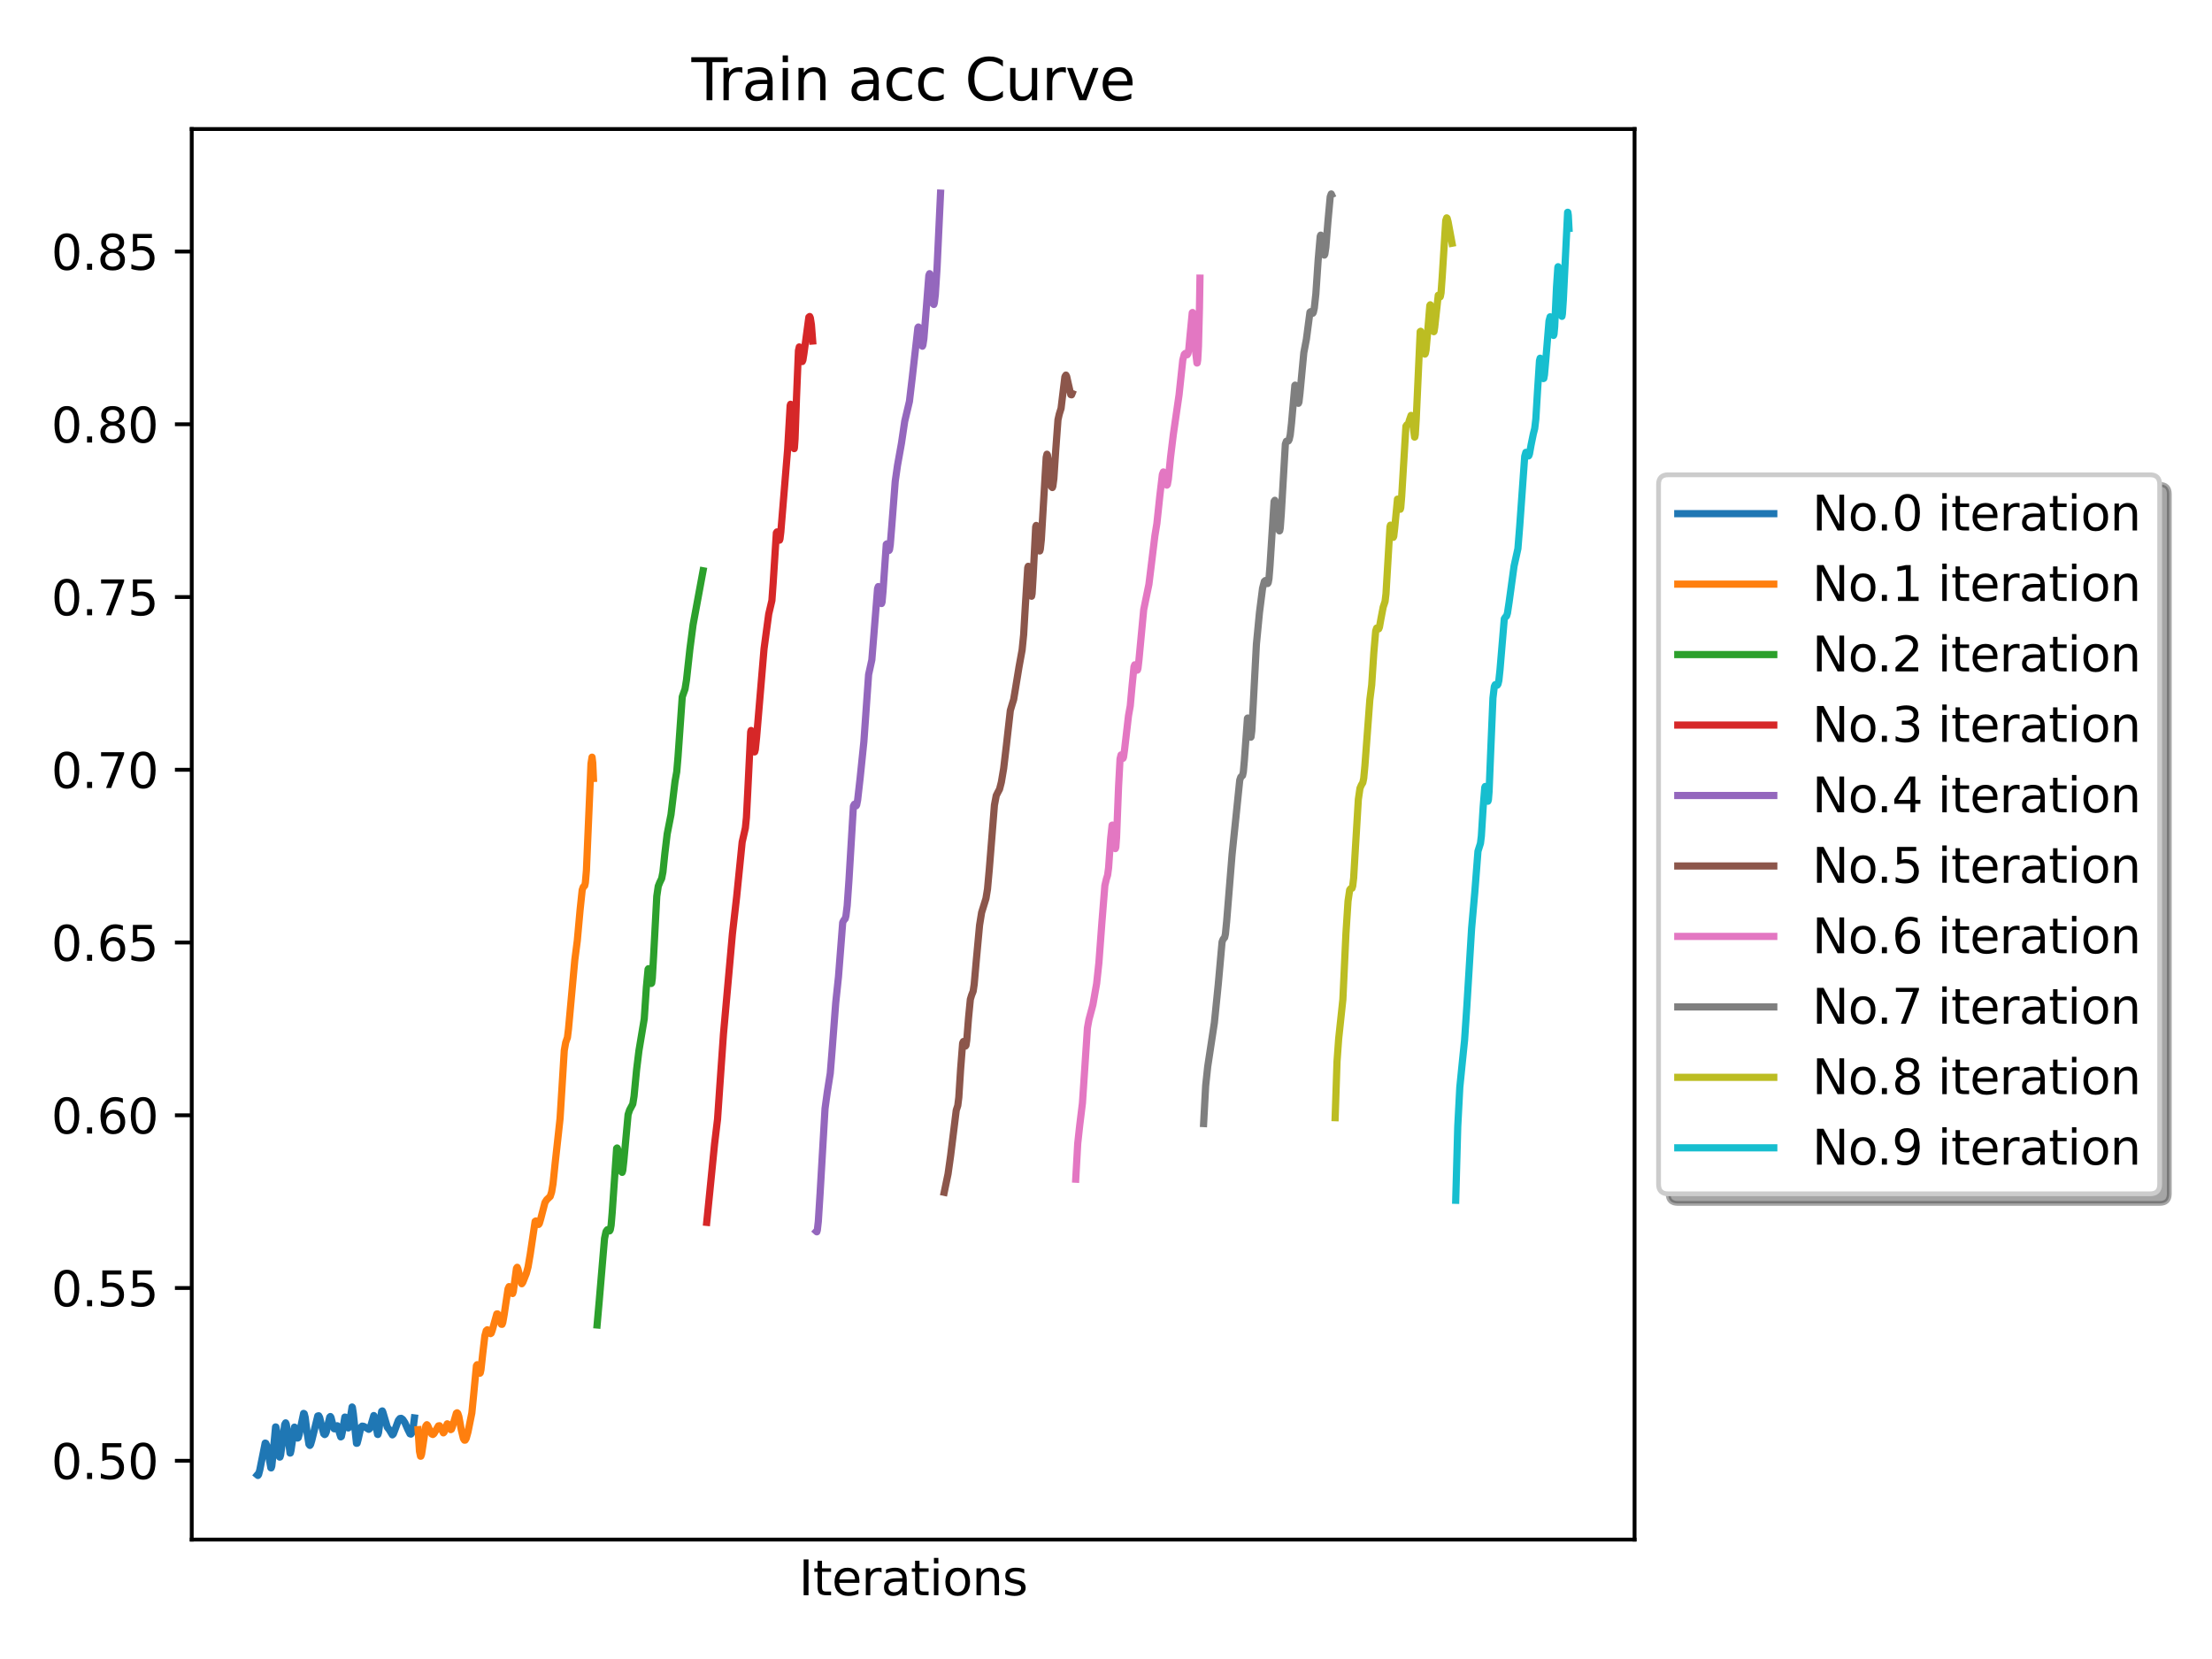 <?xml version="1.0" encoding="utf-8" standalone="no"?>
<!DOCTYPE svg PUBLIC "-//W3C//DTD SVG 1.1//EN"
        "http://www.w3.org/Graphics/SVG/1.1/DTD/svg11.dtd">
<svg xmlns:xlink="http://www.w3.org/1999/xlink" width="460.8pt" height="345.6pt" viewBox="0 0 460.8 345.6"
     xmlns="http://www.w3.org/2000/svg" version="1.1">
    <defs>
        <style type="text/css">*{stroke-linejoin: round; stroke-linecap: butt}</style>
    </defs>
    <g id="figure_1">
        <g id="patch_1">
            <path d="M 0 345.6
L 460.8 345.6 
L 460.8 0 
L 0 0 
z
" style="fill: #ffffff"/>
        </g>
        <g id="axes_1">
            <g id="patch_2">
                <path d="M 39.94 320.72
L 340.51 320.72 
L 340.51 26.88 
L 39.94 26.88 
z
" style="fill: #ffffff"/>
            </g>
            <g id="matplotlib.axis_1">
                <g id="text_1">
                    <!-- Iterations -->
                    <g transform="translate(166.412 332.318)scale(0.1 -0.1)">
                        <defs>
                            <path id="DejaVuSans-49" d="M 628 4666
L 1259 4666 
L 1259 0 
L 628 0 
L 628 4666 
z
" transform="scale(0.016)"/>
                            <path id="DejaVuSans-74" d="M 1172 4494
L 1172 3500 
L 2356 3500 
L 2356 3053 
L 1172 3053 
L 1172 1153 
Q 1172 725 1289 603 
Q 1406 481 1766 481 
L 2356 481 
L 2356 0 
L 1766 0 
Q 1100 0 847 248 
Q 594 497 594 1153 
L 594 3053 
L 172 3053 
L 172 3500 
L 594 3500 
L 594 4494 
L 1172 4494 
z
" transform="scale(0.016)"/>
                            <path id="DejaVuSans-65" d="M 3597 1894
L 3597 1613 
L 953 1613 
Q 991 1019 1311 708 
Q 1631 397 2203 397 
Q 2534 397 2845 478 
Q 3156 559 3463 722 
L 3463 178 
Q 3153 47 2828 -22 
Q 2503 -91 2169 -91 
Q 1331 -91 842 396 
Q 353 884 353 1716 
Q 353 2575 817 3079 
Q 1281 3584 2069 3584 
Q 2775 3584 3186 3129 
Q 3597 2675 3597 1894 
z
M 3022 2063 
Q 3016 2534 2758 2815 
Q 2500 3097 2075 3097 
Q 1594 3097 1305 2825 
Q 1016 2553 972 2059 
L 3022 2063 
z
" transform="scale(0.016)"/>
                            <path id="DejaVuSans-72" d="M 2631 2963
Q 2534 3019 2420 3045 
Q 2306 3072 2169 3072 
Q 1681 3072 1420 2755 
Q 1159 2438 1159 1844 
L 1159 0 
L 581 0 
L 581 3500 
L 1159 3500 
L 1159 2956 
Q 1341 3275 1631 3429 
Q 1922 3584 2338 3584 
Q 2397 3584 2469 3576 
Q 2541 3569 2628 3553 
L 2631 2963 
z
" transform="scale(0.016)"/>
                            <path id="DejaVuSans-61" d="M 2194 1759
Q 1497 1759 1228 1600 
Q 959 1441 959 1056 
Q 959 750 1161 570 
Q 1363 391 1709 391 
Q 2188 391 2477 730 
Q 2766 1069 2766 1631 
L 2766 1759 
L 2194 1759 
z
M 3341 1997 
L 3341 0 
L 2766 0 
L 2766 531 
Q 2569 213 2275 61 
Q 1981 -91 1556 -91 
Q 1019 -91 701 211 
Q 384 513 384 1019 
Q 384 1609 779 1909 
Q 1175 2209 1959 2209 
L 2766 2209 
L 2766 2266 
Q 2766 2663 2505 2880 
Q 2244 3097 1772 3097 
Q 1472 3097 1187 3025 
Q 903 2953 641 2809 
L 641 3341 
Q 956 3463 1253 3523 
Q 1550 3584 1831 3584 
Q 2591 3584 2966 3190 
Q 3341 2797 3341 1997 
z
" transform="scale(0.016)"/>
                            <path id="DejaVuSans-69" d="M 603 3500
L 1178 3500 
L 1178 0 
L 603 0 
L 603 3500 
z
M 603 4863 
L 1178 4863 
L 1178 4134 
L 603 4134 
L 603 4863 
z
" transform="scale(0.016)"/>
                            <path id="DejaVuSans-6f" d="M 1959 3097
Q 1497 3097 1228 2736 
Q 959 2375 959 1747 
Q 959 1119 1226 758 
Q 1494 397 1959 397 
Q 2419 397 2687 759 
Q 2956 1122 2956 1747 
Q 2956 2369 2687 2733 
Q 2419 3097 1959 3097 
z
M 1959 3584 
Q 2709 3584 3137 3096 
Q 3566 2609 3566 1747 
Q 3566 888 3137 398 
Q 2709 -91 1959 -91 
Q 1206 -91 779 398 
Q 353 888 353 1747 
Q 353 2609 779 3096 
Q 1206 3584 1959 3584 
z
" transform="scale(0.016)"/>
                            <path id="DejaVuSans-6e" d="M 3513 2113
L 3513 0 
L 2938 0 
L 2938 2094 
Q 2938 2591 2744 2837 
Q 2550 3084 2163 3084 
Q 1697 3084 1428 2787 
Q 1159 2491 1159 1978 
L 1159 0 
L 581 0 
L 581 3500 
L 1159 3500 
L 1159 2956 
Q 1366 3272 1645 3428 
Q 1925 3584 2291 3584 
Q 2894 3584 3203 3211 
Q 3513 2838 3513 2113 
z
" transform="scale(0.016)"/>
                            <path id="DejaVuSans-73" d="M 2834 3397
L 2834 2853 
Q 2591 2978 2328 3040 
Q 2066 3103 1784 3103 
Q 1356 3103 1142 2972 
Q 928 2841 928 2578 
Q 928 2378 1081 2264 
Q 1234 2150 1697 2047 
L 1894 2003 
Q 2506 1872 2764 1633 
Q 3022 1394 3022 966 
Q 3022 478 2636 193 
Q 2250 -91 1575 -91 
Q 1294 -91 989 -36 
Q 684 19 347 128 
L 347 722 
Q 666 556 975 473 
Q 1284 391 1588 391 
Q 1994 391 2212 530 
Q 2431 669 2431 922 
Q 2431 1156 2273 1281 
Q 2116 1406 1581 1522 
L 1381 1569 
Q 847 1681 609 1914 
Q 372 2147 372 2553 
Q 372 3047 722 3315 
Q 1072 3584 1716 3584 
Q 2034 3584 2315 3537 
Q 2597 3491 2834 3397 
z
" transform="scale(0.016)"/>
                        </defs>
                        <use xlink:href="#DejaVuSans-49"/>
                        <use xlink:href="#DejaVuSans-74" x="29.492"/>
                        <use xlink:href="#DejaVuSans-65" x="68.701"/>
                        <use xlink:href="#DejaVuSans-72" x="130.225"/>
                        <use xlink:href="#DejaVuSans-61" x="171.338"/>
                        <use xlink:href="#DejaVuSans-74" x="232.617"/>
                        <use xlink:href="#DejaVuSans-69" x="271.826"/>
                        <use xlink:href="#DejaVuSans-6f" x="299.609"/>
                        <use xlink:href="#DejaVuSans-6e" x="360.791"/>
                        <use xlink:href="#DejaVuSans-73" x="424.17"/>
                    </g>
                </g>
            </g>
            <g id="matplotlib.axis_2">
                <g id="ytick_1">
                    <g id="line2d_1">
                        <defs>
                            <path id="mf390988393" d="M 0 0
L -3.5 0 
" style="stroke: #000000; stroke-width: 0.8"/>
                        </defs>
                        <g>
                            <use xlink:href="#mf390988393" x="39.94" y="304.303"
                                 style="stroke: #000000; stroke-width: 0.8"/>
                        </g>
                    </g>
                    <g id="text_2">
                        <!-- 0.50 -->
                        <g transform="translate(10.674 308.102)scale(0.1 -0.1)">
                            <defs>
                                <path id="DejaVuSans-30" d="M 2034 4250
Q 1547 4250 1301 3770 
Q 1056 3291 1056 2328 
Q 1056 1369 1301 889 
Q 1547 409 2034 409 
Q 2525 409 2770 889 
Q 3016 1369 3016 2328 
Q 3016 3291 2770 3770 
Q 2525 4250 2034 4250 
z
M 2034 4750 
Q 2819 4750 3233 4129 
Q 3647 3509 3647 2328 
Q 3647 1150 3233 529 
Q 2819 -91 2034 -91 
Q 1250 -91 836 529 
Q 422 1150 422 2328 
Q 422 3509 836 4129 
Q 1250 4750 2034 4750 
z
" transform="scale(0.016)"/>
                                <path id="DejaVuSans-2e" d="M 684 794
L 1344 794 
L 1344 0 
L 684 0 
L 684 794 
z
" transform="scale(0.016)"/>
                                <path id="DejaVuSans-35" d="M 691 4666
L 3169 4666 
L 3169 4134 
L 1269 4134 
L 1269 2991 
Q 1406 3038 1543 3061 
Q 1681 3084 1819 3084 
Q 2600 3084 3056 2656 
Q 3513 2228 3513 1497 
Q 3513 744 3044 326 
Q 2575 -91 1722 -91 
Q 1428 -91 1123 -41 
Q 819 9 494 109 
L 494 744 
Q 775 591 1075 516 
Q 1375 441 1709 441 
Q 2250 441 2565 725 
Q 2881 1009 2881 1497 
Q 2881 1984 2565 2268 
Q 2250 2553 1709 2553 
Q 1456 2553 1204 2497 
Q 953 2441 691 2322 
L 691 4666 
z
" transform="scale(0.016)"/>
                            </defs>
                            <use xlink:href="#DejaVuSans-30"/>
                            <use xlink:href="#DejaVuSans-2e" x="63.623"/>
                            <use xlink:href="#DejaVuSans-35" x="95.41"/>
                            <use xlink:href="#DejaVuSans-30" x="159.033"/>
                        </g>
                    </g>
                </g>
                <g id="ytick_2">
                    <g id="line2d_2">
                        <g>
                            <use xlink:href="#mf390988393" x="39.94" y="268.317"
                                 style="stroke: #000000; stroke-width: 0.8"/>
                        </g>
                    </g>
                    <g id="text_3">
                        <!-- 0.55 -->
                        <g transform="translate(10.674 272.116)scale(0.1 -0.1)">
                            <use xlink:href="#DejaVuSans-30"/>
                            <use xlink:href="#DejaVuSans-2e" x="63.623"/>
                            <use xlink:href="#DejaVuSans-35" x="95.41"/>
                            <use xlink:href="#DejaVuSans-35" x="159.033"/>
                        </g>
                    </g>
                </g>
                <g id="ytick_3">
                    <g id="line2d_3">
                        <g>
                            <use xlink:href="#mf390988393" x="39.94" y="232.331"
                                 style="stroke: #000000; stroke-width: 0.8"/>
                        </g>
                    </g>
                    <g id="text_4">
                        <!-- 0.60 -->
                        <g transform="translate(10.674 236.13)scale(0.1 -0.1)">
                            <defs>
                                <path id="DejaVuSans-36" d="M 2113 2584
Q 1688 2584 1439 2293 
Q 1191 2003 1191 1497 
Q 1191 994 1439 701 
Q 1688 409 2113 409 
Q 2538 409 2786 701 
Q 3034 994 3034 1497 
Q 3034 2003 2786 2293 
Q 2538 2584 2113 2584 
z
M 3366 4563 
L 3366 3988 
Q 3128 4100 2886 4159 
Q 2644 4219 2406 4219 
Q 1781 4219 1451 3797 
Q 1122 3375 1075 2522 
Q 1259 2794 1537 2939 
Q 1816 3084 2150 3084 
Q 2853 3084 3261 2657 
Q 3669 2231 3669 1497 
Q 3669 778 3244 343 
Q 2819 -91 2113 -91 
Q 1303 -91 875 529 
Q 447 1150 447 2328 
Q 447 3434 972 4092 
Q 1497 4750 2381 4750 
Q 2619 4750 2861 4703 
Q 3103 4656 3366 4563 
z
" transform="scale(0.016)"/>
                            </defs>
                            <use xlink:href="#DejaVuSans-30"/>
                            <use xlink:href="#DejaVuSans-2e" x="63.623"/>
                            <use xlink:href="#DejaVuSans-36" x="95.41"/>
                            <use xlink:href="#DejaVuSans-30" x="159.033"/>
                        </g>
                    </g>
                </g>
                <g id="ytick_4">
                    <g id="line2d_4">
                        <g>
                            <use xlink:href="#mf390988393" x="39.94" y="196.344"
                                 style="stroke: #000000; stroke-width: 0.8"/>
                        </g>
                    </g>
                    <g id="text_5">
                        <!-- 0.65 -->
                        <g transform="translate(10.674 200.144)scale(0.1 -0.1)">
                            <use xlink:href="#DejaVuSans-30"/>
                            <use xlink:href="#DejaVuSans-2e" x="63.623"/>
                            <use xlink:href="#DejaVuSans-36" x="95.41"/>
                            <use xlink:href="#DejaVuSans-35" x="159.033"/>
                        </g>
                    </g>
                </g>
                <g id="ytick_5">
                    <g id="line2d_5">
                        <g>
                            <use xlink:href="#mf390988393" x="39.94" y="160.358"
                                 style="stroke: #000000; stroke-width: 0.8"/>
                        </g>
                    </g>
                    <g id="text_6">
                        <!-- 0.70 -->
                        <g transform="translate(10.674 164.157)scale(0.1 -0.1)">
                            <defs>
                                <path id="DejaVuSans-37" d="M 525 4666
L 3525 4666 
L 3525 4397 
L 1831 0 
L 1172 0 
L 2766 4134 
L 525 4134 
L 525 4666 
z
" transform="scale(0.016)"/>
                            </defs>
                            <use xlink:href="#DejaVuSans-30"/>
                            <use xlink:href="#DejaVuSans-2e" x="63.623"/>
                            <use xlink:href="#DejaVuSans-37" x="95.41"/>
                            <use xlink:href="#DejaVuSans-30" x="159.033"/>
                        </g>
                    </g>
                </g>
                <g id="ytick_6">
                    <g id="line2d_6">
                        <g>
                            <use xlink:href="#mf390988393" x="39.94" y="124.372"
                                 style="stroke: #000000; stroke-width: 0.8"/>
                        </g>
                    </g>
                    <g id="text_7">
                        <!-- 0.75 -->
                        <g transform="translate(10.674 128.171)scale(0.1 -0.1)">
                            <use xlink:href="#DejaVuSans-30"/>
                            <use xlink:href="#DejaVuSans-2e" x="63.623"/>
                            <use xlink:href="#DejaVuSans-37" x="95.41"/>
                            <use xlink:href="#DejaVuSans-35" x="159.033"/>
                        </g>
                    </g>
                </g>
                <g id="ytick_7">
                    <g id="line2d_7">
                        <g>
                            <use xlink:href="#mf390988393" x="39.94" y="88.386"
                                 style="stroke: #000000; stroke-width: 0.8"/>
                        </g>
                    </g>
                    <g id="text_8">
                        <!-- 0.80 -->
                        <g transform="translate(10.674 92.185)scale(0.1 -0.1)">
                            <defs>
                                <path id="DejaVuSans-38" d="M 2034 2216
Q 1584 2216 1326 1975 
Q 1069 1734 1069 1313 
Q 1069 891 1326 650 
Q 1584 409 2034 409 
Q 2484 409 2743 651 
Q 3003 894 3003 1313 
Q 3003 1734 2745 1975 
Q 2488 2216 2034 2216 
z
M 1403 2484 
Q 997 2584 770 2862 
Q 544 3141 544 3541 
Q 544 4100 942 4425 
Q 1341 4750 2034 4750 
Q 2731 4750 3128 4425 
Q 3525 4100 3525 3541 
Q 3525 3141 3298 2862 
Q 3072 2584 2669 2484 
Q 3125 2378 3379 2068 
Q 3634 1759 3634 1313 
Q 3634 634 3220 271 
Q 2806 -91 2034 -91 
Q 1263 -91 848 271 
Q 434 634 434 1313 
Q 434 1759 690 2068 
Q 947 2378 1403 2484 
z
M 1172 3481 
Q 1172 3119 1398 2916 
Q 1625 2713 2034 2713 
Q 2441 2713 2670 2916 
Q 2900 3119 2900 3481 
Q 2900 3844 2670 4047 
Q 2441 4250 2034 4250 
Q 1625 4250 1398 4047 
Q 1172 3844 1172 3481 
z
" transform="scale(0.016)"/>
                            </defs>
                            <use xlink:href="#DejaVuSans-30"/>
                            <use xlink:href="#DejaVuSans-2e" x="63.623"/>
                            <use xlink:href="#DejaVuSans-38" x="95.41"/>
                            <use xlink:href="#DejaVuSans-30" x="159.033"/>
                        </g>
                    </g>
                </g>
                <g id="ytick_8">
                    <g id="line2d_8">
                        <g>
                            <use xlink:href="#mf390988393" x="39.94" y="52.4"
                                 style="stroke: #000000; stroke-width: 0.8"/>
                        </g>
                    </g>
                    <g id="text_9">
                        <!-- 0.85 -->
                        <g transform="translate(10.674 56.199)scale(0.1 -0.1)">
                            <use xlink:href="#DejaVuSans-30"/>
                            <use xlink:href="#DejaVuSans-2e" x="63.623"/>
                            <use xlink:href="#DejaVuSans-38" x="95.41"/>
                            <use xlink:href="#DejaVuSans-35" x="159.033"/>
                        </g>
                    </g>
                </g>
            </g>
            <g id="line2d_9">
                <path d="M 53.602 307.254
L 53.733 307.364 
L 53.865 307.19 
L 54.127 306.187 
L 55.242 300.622 
L 55.373 300.663 
L 55.57 301.118 
L 55.832 302.38 
L 56.423 305.766 
L 56.488 305.794 
L 56.619 305.406 
L 56.816 303.583 
L 57.406 297.252 
L 57.472 297.275 
L 57.603 297.923 
L 58.259 303.538 
L 58.325 303.526 
L 58.456 303.105 
L 58.718 301.19 
L 59.308 296.753 
L 59.505 296.41 
L 59.636 296.699 
L 59.833 298.015 
L 60.423 302.702 
L 60.489 302.688 
L 60.62 302.16 
L 61.342 297.295 
L 61.407 297.385 
L 61.67 298.422 
L 61.998 299.576 
L 62.129 299.493 
L 62.326 298.811 
L 63.244 294.439 
L 63.375 294.507 
L 63.572 295.257 
L 63.965 298.394 
L 64.359 300.876 
L 64.556 301.105 
L 64.687 300.939 
L 64.949 300.077 
L 66.195 294.976 
L 66.392 294.93 
L 66.589 295.289 
L 66.917 296.646 
L 67.441 298.677 
L 67.638 298.85 
L 67.769 298.761 
L 67.966 298.321 
L 68.294 296.869 
L 68.688 295.228 
L 68.819 295.089 
L 68.95 295.273 
L 69.278 296.568 
L 69.606 297.635 
L 69.737 297.656 
L 69.999 297.265 
L 70.262 297.014 
L 70.393 297.207 
L 70.721 298.536 
L 70.983 299.331 
L 71.114 299.251 
L 71.311 298.336 
L 71.836 295.205 
L 71.967 295.235 
L 72.164 295.987 
L 72.557 297.469 
L 72.623 297.41 
L 72.82 296.42 
L 73.344 293.104 
L 73.41 293.192 
L 73.607 294.51 
L 74.263 300.668 
L 74.394 300.649 
L 74.591 299.931 
L 75.181 297.344 
L 75.443 297.085 
L 75.771 297.138 
L 76.361 297.477 
L 76.821 297.756 
L 77.017 297.608 
L 77.214 297.12 
L 77.87 294.884 
L 78.001 295.156 
L 78.263 296.715 
L 78.657 298.814 
L 78.723 298.83 
L 78.854 298.433 
L 79.182 296.003 
L 79.51 294.002 
L 79.641 293.921 
L 79.772 294.209 
L 80.69 297.336 
L 81.084 297.822 
L 81.74 298.908 
L 81.936 298.728 
L 82.264 297.876 
L 82.986 295.899 
L 83.314 295.504 
L 83.576 295.465 
L 83.904 295.702 
L 84.363 296.404 
L 84.953 297.766 
L 85.413 298.688 
L 85.609 298.749 
L 85.806 298.475 
L 86.068 297.422 
L 86.331 295.378 
L 86.331 295.378 
" clip-path="url(#p2aefdaf50d)" style="fill: none; stroke: #1f77b4; stroke-width: 1.5; stroke-linecap: square"/>
            </g>
            <g id="line2d_10">
                <path d="M 87.092 297.825
L 87.385 302.332 
L 87.604 303.354 
L 87.678 303.347 
L 87.824 302.928 
L 88.117 301.002 
L 88.703 297.068 
L 88.922 296.792 
L 89.069 296.924 
L 89.435 297.759 
L 89.947 298.731 
L 90.167 298.831 
L 90.387 298.676 
L 90.753 298.052 
L 91.338 297.041 
L 91.558 297.006 
L 91.778 297.327 
L 92.363 298.493 
L 92.51 298.353 
L 92.803 297.498 
L 93.169 296.608 
L 93.315 296.668 
L 93.608 297.307 
L 93.901 297.82 
L 94.047 297.734 
L 94.267 297.154 
L 95.072 294.399 
L 95.219 294.309 
L 95.365 294.435 
L 95.585 295.087 
L 96.097 297.875 
L 96.537 299.679 
L 96.756 300.012 
L 96.903 300.004 
L 97.122 299.634 
L 97.488 298.318 
L 98.294 294.341 
L 98.66 290.652 
L 99.246 284.528 
L 99.392 284.297 
L 99.538 284.628 
L 99.978 286.065 
L 100.051 285.983 
L 100.197 285.331 
L 100.563 281.998 
L 101.003 278.282 
L 101.296 277.201 
L 101.515 277.012 
L 101.735 277.229 
L 102.174 277.823 
L 102.321 277.736 
L 102.54 277.134 
L 103.492 273.721 
L 103.639 273.706 
L 103.785 273.888 
L 104.078 274.793 
L 104.444 275.868 
L 104.59 275.883 
L 104.737 275.508 
L 105.03 273.847 
L 105.835 268.489 
L 106.055 268.02 
L 106.201 268.141 
L 106.787 269.464 
L 106.933 269.032 
L 107.226 266.852 
L 107.592 264.222 
L 107.739 263.999 
L 107.885 264.339 
L 108.69 267.432 
L 108.91 267.139 
L 109.642 265.291 
L 110.008 263.917 
L 110.448 261.333 
L 111.473 254.447 
L 111.619 254.347 
L 111.839 254.62 
L 112.205 255.075 
L 112.351 254.891 
L 112.644 253.903 
L 113.523 250.507 
L 113.889 249.93 
L 114.621 249.236 
L 114.914 248.315 
L 115.206 246.593 
L 115.646 242.332 
L 116.305 236.359 
L 116.671 233.008 
L 117.037 227.124 
L 117.549 218.821 
L 117.842 217.176 
L 118.208 216.123 
L 118.428 214.341 
L 119.746 199.934 
L 120.258 195.991 
L 120.844 189.541 
L 121.283 185.396 
L 121.503 184.773 
L 121.796 184.518 
L 121.942 183.878 
L 122.162 181.334 
L 122.528 172.769 
L 123.114 159.079 
L 123.333 157.732 
L 123.48 158.913 
L 123.626 162.158 
L 123.626 162.158 
" clip-path="url(#p2aefdaf50d)" style="fill: none; stroke: #ff7f0e; stroke-width: 1.5; stroke-linecap: square"/>
            </g>
            <g id="line2d_11">
                <path d="M 124.387 276.018
L 124.83 271.01 
L 125.935 257.988 
L 126.245 256.555 
L 126.511 256.181 
L 126.687 256.239 
L 126.997 256.413 
L 127.13 256.179 
L 127.307 255.245 
L 127.528 252.642 
L 128.457 239.225 
L 128.545 239.146 
L 128.59 239.183 
L 128.722 239.558 
L 129.032 241.457 
L 129.474 244.106 
L 129.607 244.227 
L 129.74 243.79 
L 129.961 241.785 
L 130.845 232.181 
L 131.155 231.236 
L 131.819 229.997 
L 132.084 228.364 
L 132.615 222.832 
L 133.101 218.882 
L 134.207 212.245 
L 134.65 205.656 
L 135.003 201.924 
L 135.092 201.792 
L 135.136 201.868 
L 135.313 202.809 
L 135.667 204.876 
L 135.755 204.788 
L 135.888 203.785 
L 136.154 199.175 
L 136.817 186.722 
L 137.127 184.619 
L 137.436 183.836 
L 137.834 183.011 
L 138.1 181.646 
L 138.498 177.813 
L 138.985 173.738 
L 139.781 169.692 
L 140.621 162.763 
L 140.975 160.788 
L 141.24 157.7 
L 142.125 145.167 
L 142.435 144.279 
L 142.7 143.552 
L 143.01 141.647 
L 143.718 135.204 
L 144.381 130.141 
L 146.46 118.902 
L 146.46 118.902 
" clip-path="url(#p2aefdaf50d)" style="fill: none; stroke: #2ca02c; stroke-width: 1.5; stroke-linecap: square"/>
            </g>
            <g id="line2d_12">
                <path d="M 147.221 254.642
L 147.796 248.942 
L 148.858 238.295 
L 149.477 233.158 
L 149.919 226.707 
L 150.716 215.342 
L 152.573 194.569 
L 153.458 186.817 
L 154.608 175.411 
L 155.006 173.661 
L 155.272 172.485 
L 155.493 170.309 
L 155.758 165.161 
L 156.378 152.489 
L 156.466 152.177 
L 156.51 152.197 
L 156.643 152.794 
L 157.174 156.643 
L 157.218 156.622 
L 157.351 156.114 
L 157.616 153.568 
L 159.164 135.147 
L 160.138 127.919 
L 160.801 125.099 
L 161.066 121.406 
L 161.73 111.005 
L 161.863 110.807 
L 161.995 111.177 
L 162.393 112.525 
L 162.482 112.273 
L 162.659 110.834 
L 164.074 93.64 
L 164.605 84.486 
L 164.694 84.216 
L 164.738 84.326 
L 164.871 85.599 
L 165.446 93.458 
L 165.49 93.27 
L 165.623 91.436 
L 165.932 82.677 
L 166.33 73.036 
L 166.507 72.273 
L 166.64 72.733 
L 167.126 75.316 
L 167.259 75.01 
L 167.48 73.625 
L 168.498 66.075 
L 168.675 65.933 
L 168.807 66.23 
L 169.029 67.626 
L 169.294 71.041 
L 169.294 71.041 
" clip-path="url(#p2aefdaf50d)" style="fill: none; stroke: #d62728; stroke-width: 1.5; stroke-linecap: square"/>
            </g>
            <g id="line2d_13">
                <path d="M 170.055 256.513
L 170.159 256.608 
L 170.263 256.264 
L 170.47 254.456 
L 170.833 248.714 
L 171.87 230.934 
L 172.337 227.517 
L 172.959 223.58 
L 173.322 219.067 
L 174.1 208.863 
L 174.671 203.472 
L 175.552 192.146 
L 175.812 191.666 
L 176.071 191.384 
L 176.226 190.781 
L 176.486 188.652 
L 176.849 183.42 
L 177.782 167.919 
L 177.99 167.535 
L 178.197 167.772 
L 178.353 167.866 
L 178.456 167.699 
L 178.664 166.651 
L 179.183 162.067 
L 179.96 154.514 
L 180.946 140.529 
L 181.62 137.461 
L 182.035 132.342 
L 182.813 122.611 
L 182.968 122.192 
L 183.072 122.435 
L 183.331 124.193 
L 183.643 125.728 
L 183.746 125.435 
L 183.954 123.102 
L 184.628 113.397 
L 184.732 113.306 
L 184.887 113.71 
L 185.198 114.672 
L 185.302 114.507 
L 185.458 113.497 
L 185.769 109.616 
L 186.495 100.251 
L 186.962 96.977 
L 187.791 92.341 
L 188.466 87.778 
L 189.451 83.619 
L 190.073 78.37 
L 191.214 68.268 
L 191.318 68.122 
L 191.37 68.167 
L 191.525 68.751 
L 192.148 72.121 
L 192.251 71.912 
L 192.459 70.56 
L 192.822 66.075 
L 193.496 57.375 
L 193.652 57.008 
L 193.755 57.371 
L 194.015 59.706 
L 194.43 63.329 
L 194.533 63.423 
L 194.637 63.108 
L 194.844 61.405 
L 195.207 55.774 
L 195.933 40.236 
L 195.933 40.236 
" clip-path="url(#p2aefdaf50d)" style="fill: none; stroke: #9467bd; stroke-width: 1.5; stroke-linecap: square"/>
            </g>
            <g id="line2d_14">
                <path d="M 196.695 248.38
L 197.495 244.553 
L 198.029 240.756 
L 199.204 231.292 
L 199.524 230.303 
L 199.738 228.605 
L 200.111 222.757 
L 200.538 217.279 
L 200.699 216.961 
L 200.859 217.286 
L 201.126 217.911 
L 201.232 217.76 
L 201.393 216.728 
L 201.766 212.019 
L 202.14 208.183 
L 202.407 207.305 
L 202.727 206.488 
L 202.941 205.053 
L 203.368 200.206 
L 204.062 192.729 
L 204.489 190.094 
L 204.969 188.548 
L 205.396 187.159 
L 205.717 185.193 
L 206.091 181.056 
L 207.158 167.73 
L 207.532 165.741 
L 207.852 165.099 
L 208.226 164.391 
L 208.6 162.938 
L 209.08 160.083 
L 209.667 155.132 
L 210.468 148.009 
L 210.842 146.752 
L 211.162 145.721 
L 211.536 143.476 
L 212.283 138.914 
L 212.924 135.4 
L 213.244 132.212 
L 213.618 125.841 
L 214.098 118.265 
L 214.205 117.97 
L 214.312 118.45 
L 214.632 122.262 
L 214.899 124.205 
L 215.006 123.669 
L 215.219 120.135 
L 215.753 109.743 
L 215.86 109.461 
L 215.967 109.857 
L 216.234 112.433 
L 216.554 114.774 
L 216.608 114.769 
L 216.714 114.401 
L 216.928 112.425 
L 217.302 106.134 
L 217.942 95.279 
L 218.102 94.62 
L 218.209 94.815 
L 218.423 96.251 
L 219.063 101.404 
L 219.223 101.561 
L 219.33 101.281 
L 219.544 99.663 
L 219.917 93.949 
L 220.398 87.441 
L 220.665 86.266 
L 221.039 85.073 
L 221.359 82.417 
L 221.839 78.478 
L 222.053 78.139 
L 222.213 78.444 
L 222.533 79.893 
L 223.067 82.209 
L 223.227 82.249 
L 223.334 81.98 
L 223.334 81.98 
" clip-path="url(#p2aefdaf50d)" style="fill: none; stroke: #8c564b; stroke-width: 1.5; stroke-linecap: square"/>
            </g>
            <g id="line2d_15">
                <path d="M 224.095 245.645
L 224.51 238.22 
L 224.925 234.42 
L 225.495 229.772 
L 225.859 224.314 
L 226.533 214.145 
L 226.844 212.42 
L 227.674 209.306 
L 228.452 204.885 
L 228.918 200.575 
L 229.541 192.223 
L 230.163 184.474 
L 230.474 183.145 
L 230.733 182.306 
L 230.941 180.775 
L 231.356 174.794 
L 231.667 171.904 
L 231.719 171.885 
L 231.822 172.326 
L 232.341 176.78 
L 232.445 176.511 
L 232.6 174.471 
L 233.015 163.887 
L 233.326 158.094 
L 233.534 157.259 
L 233.638 157.381 
L 233.949 157.968 
L 234.052 157.708 
L 234.26 156.219 
L 235.09 149.073 
L 235.453 147.046 
L 235.816 143.056 
L 236.231 138.887 
L 236.386 138.49 
L 236.49 138.6 
L 236.905 139.609 
L 236.957 139.567 
L 237.06 139.218 
L 237.268 137.436 
L 238.253 127.009 
L 239.342 121.719 
L 240.587 111.587 
L 241.002 109.043 
L 241.624 103.194 
L 242.143 98.836 
L 242.35 98.314 
L 242.454 98.47 
L 242.713 99.661 
L 243.076 101.066 
L 243.18 100.946 
L 243.387 99.824 
L 243.854 95.174 
L 244.425 90.506 
L 245.617 82.273 
L 246.395 74.999 
L 246.706 73.827 
L 246.914 73.629 
L 247.121 73.79 
L 247.329 73.894 
L 247.484 73.626 
L 247.64 72.82 
L 247.899 69.975 
L 248.366 65.157 
L 248.418 65.095 
L 248.47 65.193 
L 248.625 66.39 
L 249.092 73.452 
L 249.351 75.628 
L 249.403 75.611 
L 249.507 74.964 
L 249.662 72.157 
L 249.87 64.143 
L 249.974 57.942 
L 249.974 57.942 
" clip-path="url(#p2aefdaf50d)" style="fill: none; stroke: #e377c2; stroke-width: 1.5; stroke-linecap: square"/>
            </g>
            <g id="line2d_16">
                <path d="M 250.735 234.058
L 251.162 226.176 
L 251.589 222.186 
L 252.977 213.046 
L 253.778 205.144 
L 254.579 196.221 
L 254.792 195.676 
L 255.112 195.299 
L 255.273 194.601 
L 255.54 191.875 
L 256.661 178.023 
L 257.461 170.291 
L 258.262 162.516 
L 258.476 161.885 
L 258.849 161.55 
L 259.01 160.795 
L 259.223 158.419 
L 259.864 149.647 
L 259.917 149.579 
L 259.971 149.669 
L 260.131 150.63 
L 260.558 153.581 
L 260.611 153.513 
L 260.771 152.234 
L 261.092 146.301 
L 261.732 134.217 
L 262.373 127.572 
L 263.014 122.544 
L 263.387 121.119 
L 263.601 120.937 
L 263.761 121.122 
L 264.081 121.557 
L 264.188 121.394 
L 264.348 120.548 
L 264.562 117.892 
L 265.416 104.453 
L 265.576 104.224 
L 265.736 104.721 
L 266.003 106.731 
L 266.484 110.523 
L 266.537 110.598 
L 266.59 110.549 
L 266.697 110.017 
L 266.911 107.085 
L 267.765 92.505 
L 267.978 91.918 
L 268.192 91.903 
L 268.405 91.846 
L 268.566 91.544 
L 268.779 90.591 
L 269.046 88.157 
L 269.74 80.299 
L 269.794 80.232 
L 269.847 80.296 
L 270.007 81.079 
L 270.488 84.018 
L 270.594 83.771 
L 270.808 81.92 
L 271.609 73.464 
L 272.143 70.683 
L 272.89 65.034 
L 273.05 64.911 
L 273.317 65.189 
L 273.477 65.254 
L 273.584 65.105 
L 273.797 64.157 
L 274.118 61.214 
L 274.598 54.132 
L 275.025 49.233 
L 275.132 48.984 
L 275.185 49.05 
L 275.346 49.816 
L 275.88 53.14 
L 275.986 52.95 
L 276.2 51.507 
L 276.627 46.24 
L 277.107 40.989 
L 277.321 40.405 
L 277.374 40.524 
L 277.374 40.524 
" clip-path="url(#p2aefdaf50d)" style="fill: none; stroke: #7f7f7f; stroke-width: 1.5; stroke-linecap: square"/>
            </g>
            <g id="line2d_17">
                <path d="M 278.135 232.834
L 278.526 221.123 
L 278.868 216.394 
L 279.746 208.205 
L 280.381 194.515 
L 280.82 187.714 
L 281.162 185.385 
L 281.357 185.126 
L 281.65 185.041 
L 281.796 184.564 
L 281.991 182.888 
L 282.333 177.071 
L 282.968 166.539 
L 283.309 164.207 
L 283.602 163.528 
L 283.895 163.053 
L 284.09 162.127 
L 284.334 159.537 
L 285.359 145.798 
L 285.75 142.689 
L 286.189 136.009 
L 286.58 131.432 
L 286.775 130.84 
L 286.921 130.856 
L 287.214 131.001 
L 287.361 130.653 
L 287.653 129.024 
L 288.141 126.472 
L 288.532 125.301 
L 288.727 123.684 
L 289.02 118.745 
L 289.557 109.732 
L 289.655 109.402 
L 289.703 109.418 
L 289.85 109.971 
L 290.24 111.94 
L 290.338 111.756 
L 290.533 110.085 
L 291.119 103.978 
L 291.216 104.07 
L 291.461 105.299 
L 291.705 106.088 
L 291.802 105.758 
L 291.997 103.394 
L 292.876 88.802 
L 293.071 88.498 
L 293.364 88.374 
L 293.608 87.525 
L 293.95 86.538 
L 294.047 86.663 
L 294.194 87.432 
L 294.682 91.057 
L 294.731 91.031 
L 294.828 90.526 
L 295.024 87.352 
L 295.853 69.075 
L 295.951 69.011 
L 296.097 69.595 
L 296.83 73.768 
L 296.927 73.622 
L 297.074 72.9 
L 297.318 70.215 
L 297.855 63.656 
L 297.952 63.493 
L 298.05 63.848 
L 298.294 66.112 
L 298.636 69.022 
L 298.684 69.097 
L 298.733 69.038 
L 298.88 68.17 
L 299.612 61.508 
L 299.661 61.514 
L 300.002 61.849 
L 300.051 61.764 
L 300.198 60.987 
L 300.442 57.606 
L 301.174 45.945 
L 301.369 45.385 
L 301.467 45.473 
L 301.662 46.191 
L 302.492 50.672 
L 302.492 50.672 
" clip-path="url(#p2aefdaf50d)" style="fill: none; stroke: #bcbd22; stroke-width: 1.5; stroke-linecap: square"/>
            </g>
            <g id="line2d_18">
                <path d="M 303.253 250.036
L 303.678 234.659 
L 304.104 226.506 
L 304.577 221.787 
L 305.097 216.698 
L 305.57 209.641 
L 306.563 193.398 
L 307.225 185.898 
L 307.887 177.328 
L 308.17 176.426 
L 308.407 175.688 
L 308.596 174.147 
L 308.974 168.087 
L 309.305 164.027 
L 309.4 163.83 
L 309.447 163.919 
L 309.636 165.061 
L 309.967 166.907 
L 310.062 166.596 
L 310.204 164.878 
L 310.535 156.67 
L 311.007 145.428 
L 311.291 143.021 
L 311.48 142.633 
L 311.669 142.679 
L 311.906 142.736 
L 312.048 142.544 
L 312.237 141.77 
L 312.473 139.576 
L 313.372 128.911 
L 313.608 128.546 
L 313.844 128.333 
L 314.034 127.709 
L 314.365 125.514 
L 315.405 117.93 
L 316.209 114.289 
L 316.587 109.575 
L 317.627 95.052 
L 317.864 94.232 
L 318.006 94.311 
L 318.431 94.973 
L 318.478 94.931 
L 318.62 94.542 
L 318.951 92.686 
L 319.424 90.377 
L 319.708 89.266 
L 319.944 87.272 
L 320.275 81.756 
L 320.701 75.139 
L 320.843 74.621 
L 320.937 74.86 
L 321.174 76.624 
L 321.505 78.864 
L 321.599 78.823 
L 321.741 78.072 
L 322.025 74.878 
L 322.687 66.871 
L 322.923 65.997 
L 323.018 66.132 
L 323.207 67.262 
L 323.632 69.873 
L 323.727 69.597 
L 323.869 68.063 
L 324.247 59.855 
L 324.531 55.659 
L 324.578 55.561 
L 324.625 55.684 
L 324.767 57.123 
L 325.382 65.902 
L 325.476 65.387 
L 325.666 62.58 
L 326.564 44.223 
L 326.611 44.227 
L 326.706 44.856 
L 326.848 47.578 
L 326.848 47.578 
" clip-path="url(#p2aefdaf50d)" style="fill: none; stroke: #17becf; stroke-width: 1.5; stroke-linecap: square"/>
            </g>
            <g id="patch_3">
                <path d="M 39.94 320.72
L 39.94 26.88 
" style="fill: none; stroke: #000000; stroke-width: 0.8; stroke-linejoin: miter; stroke-linecap: square"/>
            </g>
            <g id="patch_4">
                <path d="M 340.51 320.72
L 340.51 26.88 
" style="fill: none; stroke: #000000; stroke-width: 0.8; stroke-linejoin: miter; stroke-linecap: square"/>
            </g>
            <g id="patch_5">
                <path d="M 39.94 320.72
L 340.51 320.72 
" style="fill: none; stroke: #000000; stroke-width: 0.8; stroke-linejoin: miter; stroke-linecap: square"/>
            </g>
            <g id="patch_6">
                <path d="M 39.94 26.88
L 340.51 26.88 
" style="fill: none; stroke: #000000; stroke-width: 0.8; stroke-linejoin: miter; stroke-linecap: square"/>
            </g>
            <g id="text_10">
                <!-- Train acc Curve -->
                <g transform="translate(144.042 20.88)scale(0.12 -0.12)">
                    <defs>
                        <path id="DejaVuSans-54" d="M -19 4666
L 3928 4666 
L 3928 4134 
L 2272 4134 
L 2272 0 
L 1638 0 
L 1638 4134 
L -19 4134 
L -19 4666 
z
" transform="scale(0.016)"/>
                        <path id="DejaVuSans-20" transform="scale(0.016)"/>
                        <path id="DejaVuSans-63" d="M 3122 3366
L 3122 2828 
Q 2878 2963 2633 3030 
Q 2388 3097 2138 3097 
Q 1578 3097 1268 2742 
Q 959 2388 959 1747 
Q 959 1106 1268 751 
Q 1578 397 2138 397 
Q 2388 397 2633 464 
Q 2878 531 3122 666 
L 3122 134 
Q 2881 22 2623 -34 
Q 2366 -91 2075 -91 
Q 1284 -91 818 406 
Q 353 903 353 1747 
Q 353 2603 823 3093 
Q 1294 3584 2113 3584 
Q 2378 3584 2631 3529 
Q 2884 3475 3122 3366 
z
" transform="scale(0.016)"/>
                        <path id="DejaVuSans-43" d="M 4122 4306
L 4122 3641 
Q 3803 3938 3442 4084 
Q 3081 4231 2675 4231 
Q 1875 4231 1450 3742 
Q 1025 3253 1025 2328 
Q 1025 1406 1450 917 
Q 1875 428 2675 428 
Q 3081 428 3442 575 
Q 3803 722 4122 1019 
L 4122 359 
Q 3791 134 3420 21 
Q 3050 -91 2638 -91 
Q 1578 -91 968 557 
Q 359 1206 359 2328 
Q 359 3453 968 4101 
Q 1578 4750 2638 4750 
Q 3056 4750 3426 4639 
Q 3797 4528 4122 4306 
z
" transform="scale(0.016)"/>
                        <path id="DejaVuSans-75" d="M 544 1381
L 544 3500 
L 1119 3500 
L 1119 1403 
Q 1119 906 1312 657 
Q 1506 409 1894 409 
Q 2359 409 2629 706 
Q 2900 1003 2900 1516 
L 2900 3500 
L 3475 3500 
L 3475 0 
L 2900 0 
L 2900 538 
Q 2691 219 2414 64 
Q 2138 -91 1772 -91 
Q 1169 -91 856 284 
Q 544 659 544 1381 
z
M 1991 3584 
L 1991 3584 
z
" transform="scale(0.016)"/>
                        <path id="DejaVuSans-76" d="M 191 3500
L 800 3500 
L 1894 563 
L 2988 3500 
L 3597 3500 
L 2284 0 
L 1503 0 
L 191 3500 
z
" transform="scale(0.016)"/>
                    </defs>
                    <use xlink:href="#DejaVuSans-54"/>
                    <use xlink:href="#DejaVuSans-72" x="46.334"/>
                    <use xlink:href="#DejaVuSans-61" x="87.447"/>
                    <use xlink:href="#DejaVuSans-69" x="148.727"/>
                    <use xlink:href="#DejaVuSans-6e" x="176.51"/>
                    <use xlink:href="#DejaVuSans-20" x="239.889"/>
                    <use xlink:href="#DejaVuSans-61" x="271.676"/>
                    <use xlink:href="#DejaVuSans-63" x="332.955"/>
                    <use xlink:href="#DejaVuSans-63" x="387.936"/>
                    <use xlink:href="#DejaVuSans-20" x="442.916"/>
                    <use xlink:href="#DejaVuSans-43" x="474.703"/>
                    <use xlink:href="#DejaVuSans-75" x="544.527"/>
                    <use xlink:href="#DejaVuSans-72" x="607.906"/>
                    <use xlink:href="#DejaVuSans-76" x="649.02"/>
                    <use xlink:href="#DejaVuSans-65" x="708.199"/>
                </g>
            </g>
            <g id="legend_1">
                <g id="patch_7">
                    <path d="M 349.51 250.691
L 449.899 250.691 
Q 451.899 250.691 451.899 248.691 
L 451.899 102.909 
Q 451.899 100.909 449.899 100.909 
L 349.51 100.909 
Q 347.51 100.909 347.51 102.909 
L 347.51 248.691 
Q 347.51 250.691 349.51 250.691 
z
" style="fill: #4c4c4c; opacity: 0.5; stroke: #4c4c4c; stroke-linejoin: miter"/>
                </g>
                <g id="patch_8">
                    <path d="M 347.51 248.691
L 447.899 248.691 
Q 449.899 248.691 449.899 246.691 
L 449.899 100.909 
Q 449.899 98.909 447.899 98.909 
L 347.51 98.909 
Q 345.51 98.909 345.51 100.909 
L 345.51 246.691 
Q 345.51 248.691 347.51 248.691 
z
" style="fill: #ffffff; stroke: #cccccc; stroke-linejoin: miter"/>
                </g>
                <g id="line2d_19">
                    <path d="M 349.51 107.008
L 359.51 107.008 
L 369.51 107.008 
" style="fill: none; stroke: #1f77b4; stroke-width: 1.5; stroke-linecap: square"/>
                </g>
                <g id="text_11">
                    <!-- No.0 iteration -->
                    <g transform="translate(377.51 110.508)scale(0.1 -0.1)">
                        <defs>
                            <path id="DejaVuSans-4e" d="M 628 4666
L 1478 4666 
L 3547 763 
L 3547 4666 
L 4159 4666 
L 4159 0 
L 3309 0 
L 1241 3903 
L 1241 0 
L 628 0 
L 628 4666 
z
" transform="scale(0.016)"/>
                        </defs>
                        <use xlink:href="#DejaVuSans-4e"/>
                        <use xlink:href="#DejaVuSans-6f" x="74.805"/>
                        <use xlink:href="#DejaVuSans-2e" x="134.236"/>
                        <use xlink:href="#DejaVuSans-30" x="166.023"/>
                        <use xlink:href="#DejaVuSans-20" x="229.646"/>
                        <use xlink:href="#DejaVuSans-69" x="261.434"/>
                        <use xlink:href="#DejaVuSans-74" x="289.217"/>
                        <use xlink:href="#DejaVuSans-65" x="328.426"/>
                        <use xlink:href="#DejaVuSans-72" x="389.949"/>
                        <use xlink:href="#DejaVuSans-61" x="431.062"/>
                        <use xlink:href="#DejaVuSans-74" x="492.342"/>
                        <use xlink:href="#DejaVuSans-69" x="531.551"/>
                        <use xlink:href="#DejaVuSans-6f" x="559.334"/>
                        <use xlink:href="#DejaVuSans-6e" x="620.516"/>
                    </g>
                </g>
                <g id="line2d_20">
                    <path d="M 349.51 121.686
L 359.51 121.686 
L 369.51 121.686 
" style="fill: none; stroke: #ff7f0e; stroke-width: 1.5; stroke-linecap: square"/>
                </g>
                <g id="text_12">
                    <!-- No.1 iteration -->
                    <g transform="translate(377.51 125.186)scale(0.1 -0.1)">
                        <defs>
                            <path id="DejaVuSans-31" d="M 794 531
L 1825 531 
L 1825 4091 
L 703 3866 
L 703 4441 
L 1819 4666 
L 2450 4666 
L 2450 531 
L 3481 531 
L 3481 0 
L 794 0 
L 794 531 
z
" transform="scale(0.016)"/>
                        </defs>
                        <use xlink:href="#DejaVuSans-4e"/>
                        <use xlink:href="#DejaVuSans-6f" x="74.805"/>
                        <use xlink:href="#DejaVuSans-2e" x="134.236"/>
                        <use xlink:href="#DejaVuSans-31" x="166.023"/>
                        <use xlink:href="#DejaVuSans-20" x="229.646"/>
                        <use xlink:href="#DejaVuSans-69" x="261.434"/>
                        <use xlink:href="#DejaVuSans-74" x="289.217"/>
                        <use xlink:href="#DejaVuSans-65" x="328.426"/>
                        <use xlink:href="#DejaVuSans-72" x="389.949"/>
                        <use xlink:href="#DejaVuSans-61" x="431.062"/>
                        <use xlink:href="#DejaVuSans-74" x="492.342"/>
                        <use xlink:href="#DejaVuSans-69" x="531.551"/>
                        <use xlink:href="#DejaVuSans-6f" x="559.334"/>
                        <use xlink:href="#DejaVuSans-6e" x="620.516"/>
                    </g>
                </g>
                <g id="line2d_21">
                    <path d="M 349.51 136.364
L 359.51 136.364 
L 369.51 136.364 
" style="fill: none; stroke: #2ca02c; stroke-width: 1.5; stroke-linecap: square"/>
                </g>
                <g id="text_13">
                    <!-- No.2 iteration -->
                    <g transform="translate(377.51 139.864)scale(0.1 -0.1)">
                        <defs>
                            <path id="DejaVuSans-32" d="M 1228 531
L 3431 531 
L 3431 0 
L 469 0 
L 469 531 
Q 828 903 1448 1529 
Q 2069 2156 2228 2338 
Q 2531 2678 2651 2914 
Q 2772 3150 2772 3378 
Q 2772 3750 2511 3984 
Q 2250 4219 1831 4219 
Q 1534 4219 1204 4116 
Q 875 4013 500 3803 
L 500 4441 
Q 881 4594 1212 4672 
Q 1544 4750 1819 4750 
Q 2544 4750 2975 4387 
Q 3406 4025 3406 3419 
Q 3406 3131 3298 2873 
Q 3191 2616 2906 2266 
Q 2828 2175 2409 1742 
Q 1991 1309 1228 531 
z
" transform="scale(0.016)"/>
                        </defs>
                        <use xlink:href="#DejaVuSans-4e"/>
                        <use xlink:href="#DejaVuSans-6f" x="74.805"/>
                        <use xlink:href="#DejaVuSans-2e" x="134.236"/>
                        <use xlink:href="#DejaVuSans-32" x="166.023"/>
                        <use xlink:href="#DejaVuSans-20" x="229.646"/>
                        <use xlink:href="#DejaVuSans-69" x="261.434"/>
                        <use xlink:href="#DejaVuSans-74" x="289.217"/>
                        <use xlink:href="#DejaVuSans-65" x="328.426"/>
                        <use xlink:href="#DejaVuSans-72" x="389.949"/>
                        <use xlink:href="#DejaVuSans-61" x="431.062"/>
                        <use xlink:href="#DejaVuSans-74" x="492.342"/>
                        <use xlink:href="#DejaVuSans-69" x="531.551"/>
                        <use xlink:href="#DejaVuSans-6f" x="559.334"/>
                        <use xlink:href="#DejaVuSans-6e" x="620.516"/>
                    </g>
                </g>
                <g id="line2d_22">
                    <path d="M 349.51 151.042
L 359.51 151.042 
L 369.51 151.042 
" style="fill: none; stroke: #d62728; stroke-width: 1.5; stroke-linecap: square"/>
                </g>
                <g id="text_14">
                    <!-- No.3 iteration -->
                    <g transform="translate(377.51 154.542)scale(0.1 -0.1)">
                        <defs>
                            <path id="DejaVuSans-33" d="M 2597 2516
Q 3050 2419 3304 2112 
Q 3559 1806 3559 1356 
Q 3559 666 3084 287 
Q 2609 -91 1734 -91 
Q 1441 -91 1130 -33 
Q 819 25 488 141 
L 488 750 
Q 750 597 1062 519 
Q 1375 441 1716 441 
Q 2309 441 2620 675 
Q 2931 909 2931 1356 
Q 2931 1769 2642 2001 
Q 2353 2234 1838 2234 
L 1294 2234 
L 1294 2753 
L 1863 2753 
Q 2328 2753 2575 2939 
Q 2822 3125 2822 3475 
Q 2822 3834 2567 4026 
Q 2313 4219 1838 4219 
Q 1578 4219 1281 4162 
Q 984 4106 628 3988 
L 628 4550 
Q 988 4650 1302 4700 
Q 1616 4750 1894 4750 
Q 2613 4750 3031 4423 
Q 3450 4097 3450 3541 
Q 3450 3153 3228 2886 
Q 3006 2619 2597 2516 
z
" transform="scale(0.016)"/>
                        </defs>
                        <use xlink:href="#DejaVuSans-4e"/>
                        <use xlink:href="#DejaVuSans-6f" x="74.805"/>
                        <use xlink:href="#DejaVuSans-2e" x="134.236"/>
                        <use xlink:href="#DejaVuSans-33" x="166.023"/>
                        <use xlink:href="#DejaVuSans-20" x="229.646"/>
                        <use xlink:href="#DejaVuSans-69" x="261.434"/>
                        <use xlink:href="#DejaVuSans-74" x="289.217"/>
                        <use xlink:href="#DejaVuSans-65" x="328.426"/>
                        <use xlink:href="#DejaVuSans-72" x="389.949"/>
                        <use xlink:href="#DejaVuSans-61" x="431.062"/>
                        <use xlink:href="#DejaVuSans-74" x="492.342"/>
                        <use xlink:href="#DejaVuSans-69" x="531.551"/>
                        <use xlink:href="#DejaVuSans-6f" x="559.334"/>
                        <use xlink:href="#DejaVuSans-6e" x="620.516"/>
                    </g>
                </g>
                <g id="line2d_23">
                    <path d="M 349.51 165.72
L 359.51 165.72 
L 369.51 165.72 
" style="fill: none; stroke: #9467bd; stroke-width: 1.5; stroke-linecap: square"/>
                </g>
                <g id="text_15">
                    <!-- No.4 iteration -->
                    <g transform="translate(377.51 169.22)scale(0.1 -0.1)">
                        <defs>
                            <path id="DejaVuSans-34" d="M 2419 4116
L 825 1625 
L 2419 1625 
L 2419 4116 
z
M 2253 4666 
L 3047 4666 
L 3047 1625 
L 3713 1625 
L 3713 1100 
L 3047 1100 
L 3047 0 
L 2419 0 
L 2419 1100 
L 313 1100 
L 313 1709 
L 2253 4666 
z
" transform="scale(0.016)"/>
                        </defs>
                        <use xlink:href="#DejaVuSans-4e"/>
                        <use xlink:href="#DejaVuSans-6f" x="74.805"/>
                        <use xlink:href="#DejaVuSans-2e" x="134.236"/>
                        <use xlink:href="#DejaVuSans-34" x="166.023"/>
                        <use xlink:href="#DejaVuSans-20" x="229.646"/>
                        <use xlink:href="#DejaVuSans-69" x="261.434"/>
                        <use xlink:href="#DejaVuSans-74" x="289.217"/>
                        <use xlink:href="#DejaVuSans-65" x="328.426"/>
                        <use xlink:href="#DejaVuSans-72" x="389.949"/>
                        <use xlink:href="#DejaVuSans-61" x="431.062"/>
                        <use xlink:href="#DejaVuSans-74" x="492.342"/>
                        <use xlink:href="#DejaVuSans-69" x="531.551"/>
                        <use xlink:href="#DejaVuSans-6f" x="559.334"/>
                        <use xlink:href="#DejaVuSans-6e" x="620.516"/>
                    </g>
                </g>
                <g id="line2d_24">
                    <path d="M 349.51 180.398
L 359.51 180.398 
L 369.51 180.398 
" style="fill: none; stroke: #8c564b; stroke-width: 1.5; stroke-linecap: square"/>
                </g>
                <g id="text_16">
                    <!-- No.5 iteration -->
                    <g transform="translate(377.51 183.898)scale(0.1 -0.1)">
                        <use xlink:href="#DejaVuSans-4e"/>
                        <use xlink:href="#DejaVuSans-6f" x="74.805"/>
                        <use xlink:href="#DejaVuSans-2e" x="134.236"/>
                        <use xlink:href="#DejaVuSans-35" x="166.023"/>
                        <use xlink:href="#DejaVuSans-20" x="229.646"/>
                        <use xlink:href="#DejaVuSans-69" x="261.434"/>
                        <use xlink:href="#DejaVuSans-74" x="289.217"/>
                        <use xlink:href="#DejaVuSans-65" x="328.426"/>
                        <use xlink:href="#DejaVuSans-72" x="389.949"/>
                        <use xlink:href="#DejaVuSans-61" x="431.062"/>
                        <use xlink:href="#DejaVuSans-74" x="492.342"/>
                        <use xlink:href="#DejaVuSans-69" x="531.551"/>
                        <use xlink:href="#DejaVuSans-6f" x="559.334"/>
                        <use xlink:href="#DejaVuSans-6e" x="620.516"/>
                    </g>
                </g>
                <g id="line2d_25">
                    <path d="M 349.51 195.077
L 359.51 195.077 
L 369.51 195.077 
" style="fill: none; stroke: #e377c2; stroke-width: 1.5; stroke-linecap: square"/>
                </g>
                <g id="text_17">
                    <!-- No.6 iteration -->
                    <g transform="translate(377.51 198.577)scale(0.1 -0.1)">
                        <use xlink:href="#DejaVuSans-4e"/>
                        <use xlink:href="#DejaVuSans-6f" x="74.805"/>
                        <use xlink:href="#DejaVuSans-2e" x="134.236"/>
                        <use xlink:href="#DejaVuSans-36" x="166.023"/>
                        <use xlink:href="#DejaVuSans-20" x="229.646"/>
                        <use xlink:href="#DejaVuSans-69" x="261.434"/>
                        <use xlink:href="#DejaVuSans-74" x="289.217"/>
                        <use xlink:href="#DejaVuSans-65" x="328.426"/>
                        <use xlink:href="#DejaVuSans-72" x="389.949"/>
                        <use xlink:href="#DejaVuSans-61" x="431.062"/>
                        <use xlink:href="#DejaVuSans-74" x="492.342"/>
                        <use xlink:href="#DejaVuSans-69" x="531.551"/>
                        <use xlink:href="#DejaVuSans-6f" x="559.334"/>
                        <use xlink:href="#DejaVuSans-6e" x="620.516"/>
                    </g>
                </g>
                <g id="line2d_26">
                    <path d="M 349.51 209.755
L 359.51 209.755 
L 369.51 209.755 
" style="fill: none; stroke: #7f7f7f; stroke-width: 1.5; stroke-linecap: square"/>
                </g>
                <g id="text_18">
                    <!-- No.7 iteration -->
                    <g transform="translate(377.51 213.255)scale(0.1 -0.1)">
                        <use xlink:href="#DejaVuSans-4e"/>
                        <use xlink:href="#DejaVuSans-6f" x="74.805"/>
                        <use xlink:href="#DejaVuSans-2e" x="134.236"/>
                        <use xlink:href="#DejaVuSans-37" x="166.023"/>
                        <use xlink:href="#DejaVuSans-20" x="229.646"/>
                        <use xlink:href="#DejaVuSans-69" x="261.434"/>
                        <use xlink:href="#DejaVuSans-74" x="289.217"/>
                        <use xlink:href="#DejaVuSans-65" x="328.426"/>
                        <use xlink:href="#DejaVuSans-72" x="389.949"/>
                        <use xlink:href="#DejaVuSans-61" x="431.062"/>
                        <use xlink:href="#DejaVuSans-74" x="492.342"/>
                        <use xlink:href="#DejaVuSans-69" x="531.551"/>
                        <use xlink:href="#DejaVuSans-6f" x="559.334"/>
                        <use xlink:href="#DejaVuSans-6e" x="620.516"/>
                    </g>
                </g>
                <g id="line2d_27">
                    <path d="M 349.51 224.433
L 359.51 224.433 
L 369.51 224.433 
" style="fill: none; stroke: #bcbd22; stroke-width: 1.5; stroke-linecap: square"/>
                </g>
                <g id="text_19">
                    <!-- No.8 iteration -->
                    <g transform="translate(377.51 227.933)scale(0.1 -0.1)">
                        <use xlink:href="#DejaVuSans-4e"/>
                        <use xlink:href="#DejaVuSans-6f" x="74.805"/>
                        <use xlink:href="#DejaVuSans-2e" x="134.236"/>
                        <use xlink:href="#DejaVuSans-38" x="166.023"/>
                        <use xlink:href="#DejaVuSans-20" x="229.646"/>
                        <use xlink:href="#DejaVuSans-69" x="261.434"/>
                        <use xlink:href="#DejaVuSans-74" x="289.217"/>
                        <use xlink:href="#DejaVuSans-65" x="328.426"/>
                        <use xlink:href="#DejaVuSans-72" x="389.949"/>
                        <use xlink:href="#DejaVuSans-61" x="431.062"/>
                        <use xlink:href="#DejaVuSans-74" x="492.342"/>
                        <use xlink:href="#DejaVuSans-69" x="531.551"/>
                        <use xlink:href="#DejaVuSans-6f" x="559.334"/>
                        <use xlink:href="#DejaVuSans-6e" x="620.516"/>
                    </g>
                </g>
                <g id="line2d_28">
                    <path d="M 349.51 239.111
L 359.51 239.111 
L 369.51 239.111 
" style="fill: none; stroke: #17becf; stroke-width: 1.5; stroke-linecap: square"/>
                </g>
                <g id="text_20">
                    <!-- No.9 iteration -->
                    <g transform="translate(377.51 242.611)scale(0.1 -0.1)">
                        <defs>
                            <path id="DejaVuSans-39" d="M 703 97
L 703 672 
Q 941 559 1184 500 
Q 1428 441 1663 441 
Q 2288 441 2617 861 
Q 2947 1281 2994 2138 
Q 2813 1869 2534 1725 
Q 2256 1581 1919 1581 
Q 1219 1581 811 2004 
Q 403 2428 403 3163 
Q 403 3881 828 4315 
Q 1253 4750 1959 4750 
Q 2769 4750 3195 4129 
Q 3622 3509 3622 2328 
Q 3622 1225 3098 567 
Q 2575 -91 1691 -91 
Q 1453 -91 1209 -44 
Q 966 3 703 97 
z
M 1959 2075 
Q 2384 2075 2632 2365 
Q 2881 2656 2881 3163 
Q 2881 3666 2632 3958 
Q 2384 4250 1959 4250 
Q 1534 4250 1286 3958 
Q 1038 3666 1038 3163 
Q 1038 2656 1286 2365 
Q 1534 2075 1959 2075 
z
" transform="scale(0.016)"/>
                        </defs>
                        <use xlink:href="#DejaVuSans-4e"/>
                        <use xlink:href="#DejaVuSans-6f" x="74.805"/>
                        <use xlink:href="#DejaVuSans-2e" x="134.236"/>
                        <use xlink:href="#DejaVuSans-39" x="166.023"/>
                        <use xlink:href="#DejaVuSans-20" x="229.646"/>
                        <use xlink:href="#DejaVuSans-69" x="261.434"/>
                        <use xlink:href="#DejaVuSans-74" x="289.217"/>
                        <use xlink:href="#DejaVuSans-65" x="328.426"/>
                        <use xlink:href="#DejaVuSans-72" x="389.949"/>
                        <use xlink:href="#DejaVuSans-61" x="431.062"/>
                        <use xlink:href="#DejaVuSans-74" x="492.342"/>
                        <use xlink:href="#DejaVuSans-69" x="531.551"/>
                        <use xlink:href="#DejaVuSans-6f" x="559.334"/>
                        <use xlink:href="#DejaVuSans-6e" x="620.516"/>
                    </g>
                </g>
            </g>
        </g>
    </g>
    <defs>
        <clipPath id="p2aefdaf50d">
            <rect x="39.94" y="26.88" width="300.57" height="293.84"/>
        </clipPath>
    </defs>
</svg>
